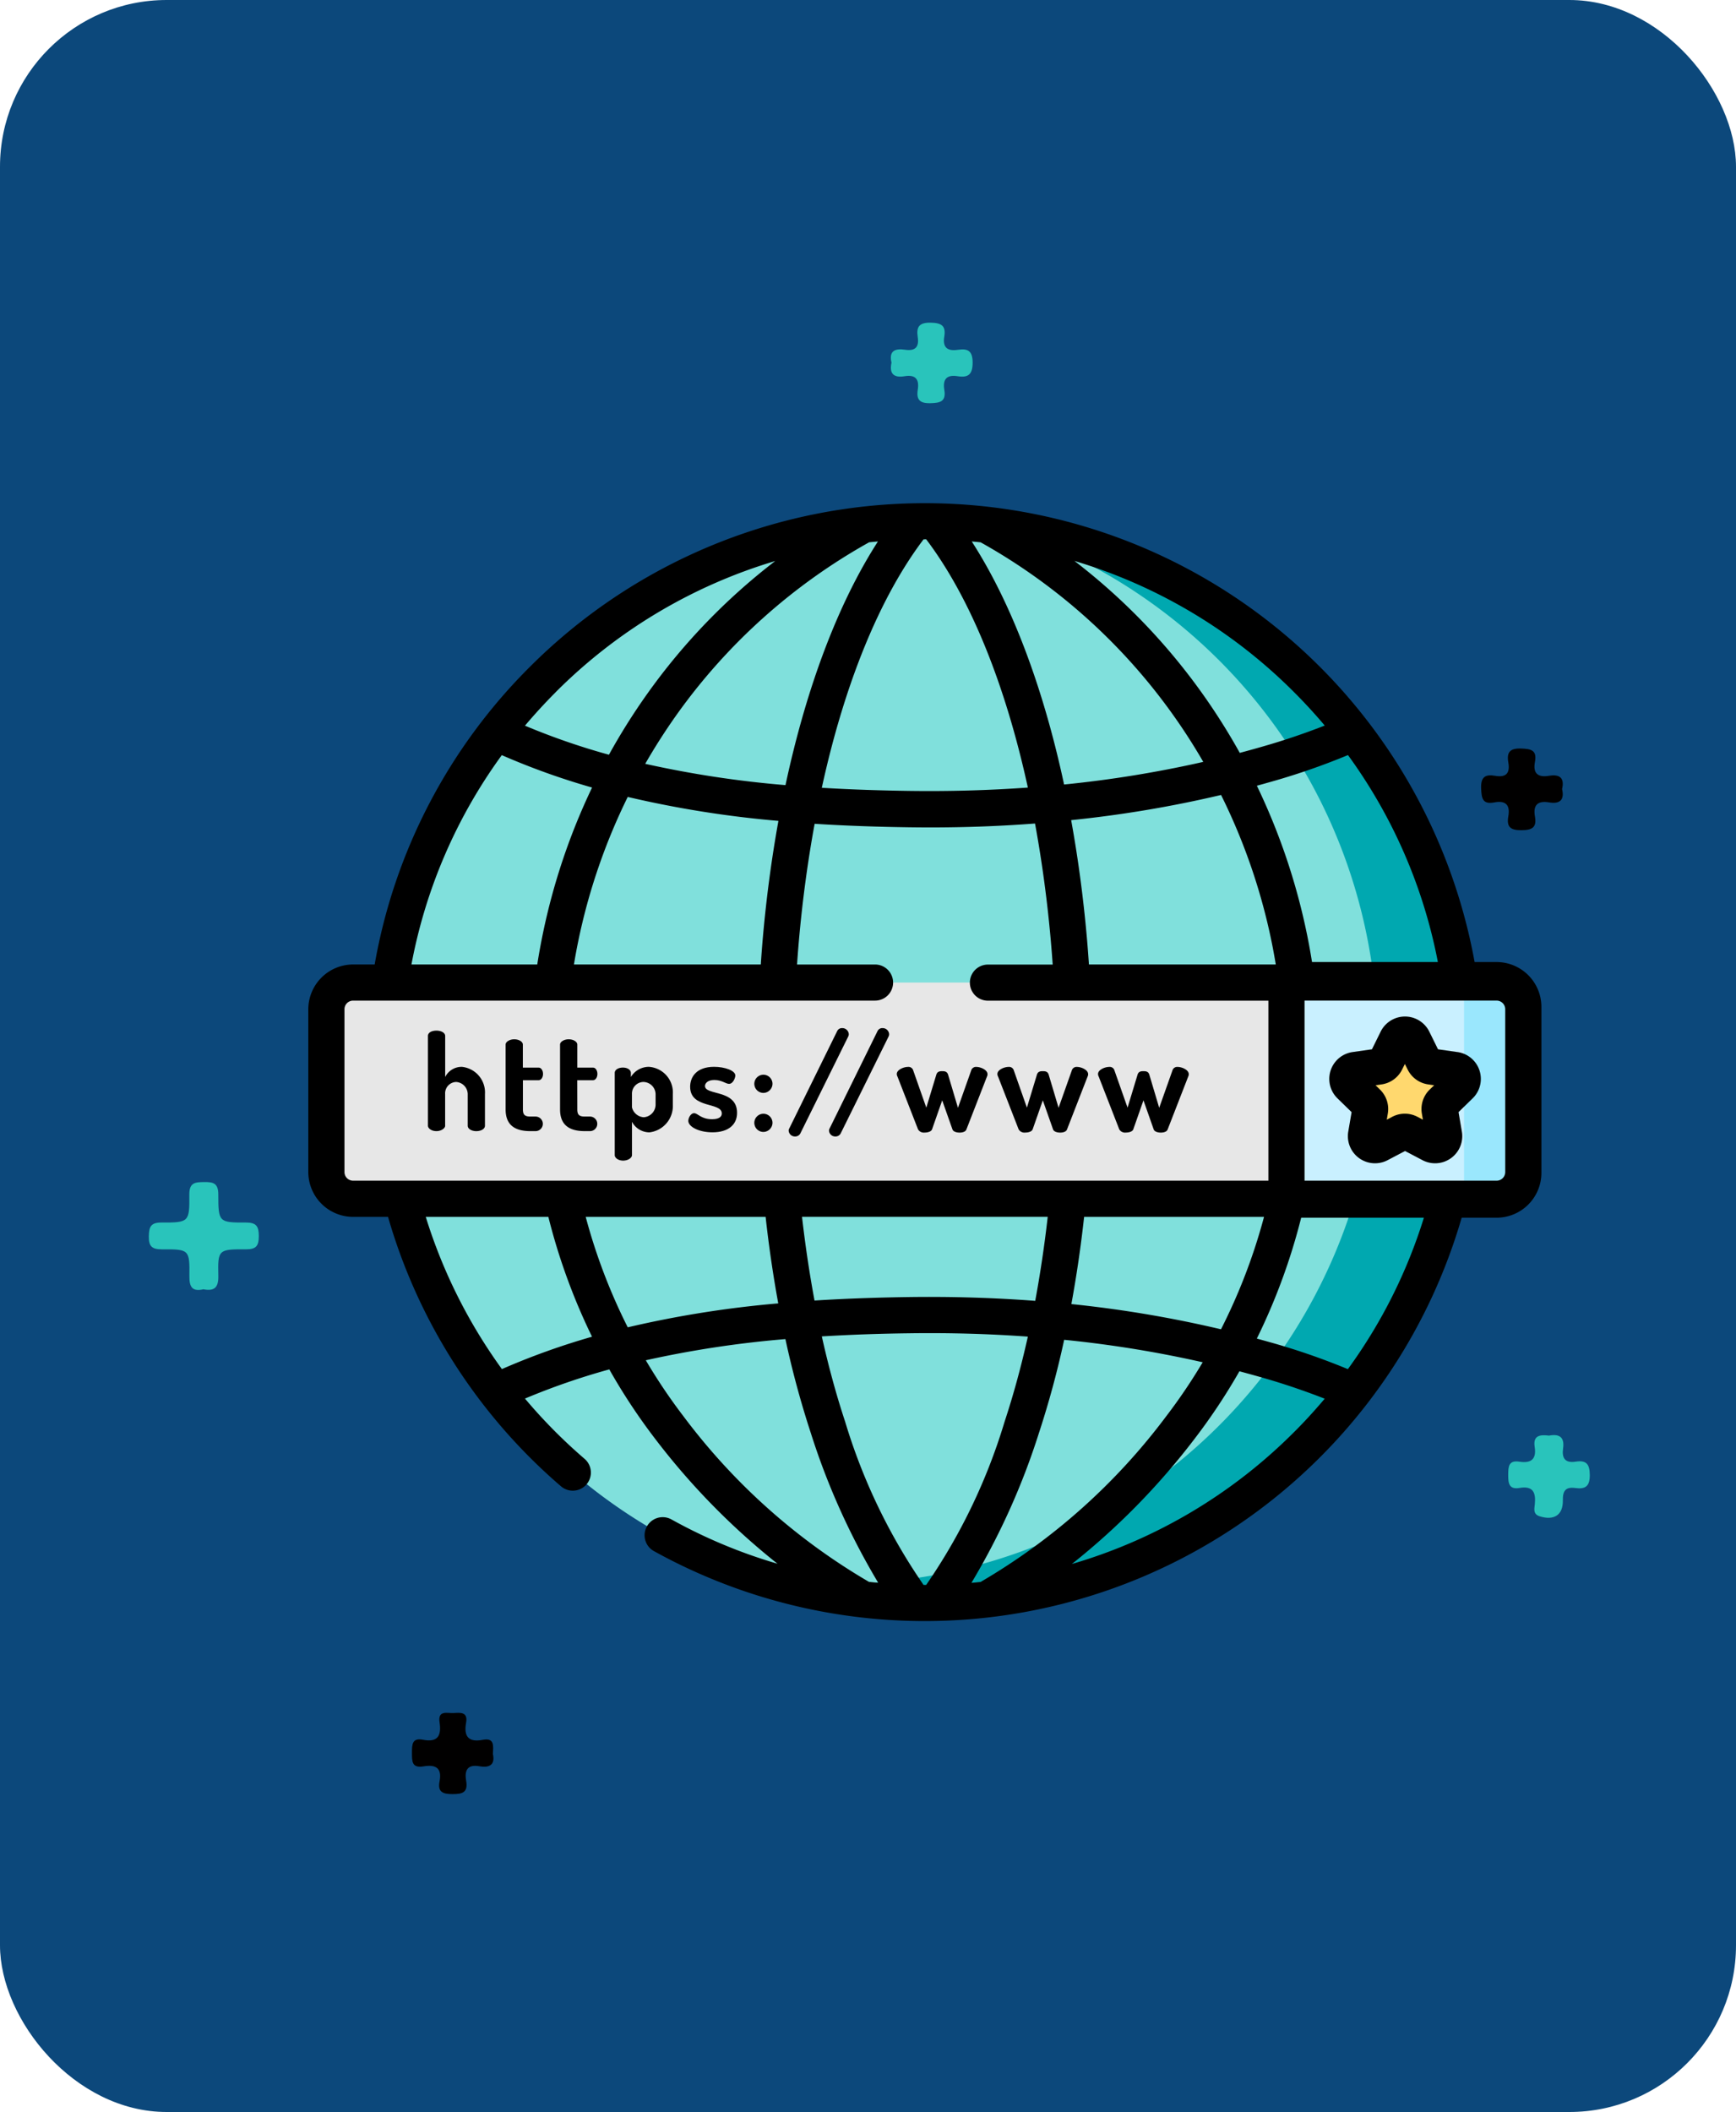 <svg xmlns="http://www.w3.org/2000/svg" width="125" height="152" viewBox="0 0 125 152">
  <g id="Grupo_157907" data-name="Grupo 157907" transform="translate(-1052 -13998.754)">
    <g id="Grupo_157189" data-name="Grupo 157189" transform="translate(1052 13998.754)">
      <rect id="Rectángulo_36766" data-name="Rectángulo 36766" width="125" height="152" rx="12" fill="#0c487b"/>
    </g>
    <g id="Grupo_157192" data-name="Grupo 157192" transform="translate(1062.717 14021.974)">
      <g id="Grupo_156582" data-name="Grupo 156582">
        <path id="Trazado_127053" data-name="Trazado 127053" d="M17.229,127.358c-.811.181-1-.2-.991-.959.021-1.9-.012-1.932-1.976-1.92-.731,0-.958-.222-.944-.946.013-.674.137-.987.914-.984,1.97.007,2.021-.032,2-2-.009-.89.427-.906,1.087-.913s1,.1,1,.894c0,1.991.04,2.027,1.986,2.019.752,0,.931.268.932.967s-.176.967-.929.962c-1.983-.011-2.03.026-1.987,1.9.021.872-.3,1.127-1.092.974" transform="translate(-13.318 -57.784)" fill="#29c4bb"/>
        <path id="Trazado_127054" data-name="Trazado 127054" d="M214.938,151.177c.726-.138,1.128.1,1.008.923-.1.688.138,1.071.9.953s1.017.157,1.023.958c.006.84-.337,1.033-1.053.937-.684-.092-.9.205-.887.885.022,1.066-.638,1.475-1.669,1.152-.489-.153-.382-.544-.351-.852.086-.842-.107-1.358-1.1-1.189-.769.131-.817-.352-.814-.942s.025-1.068.806-.947c.841.13,1.239-.178,1.1-1.066-.133-.849.411-.886,1.039-.811" transform="translate(-114.114 -71.077)" fill="#29c4bb"/>
        <path id="Trazado_127055" data-name="Trazado 127055" d="M213.285,70.552c.188.81-.183,1.087-.942.959-.822-.138-1.158.2-1.012,1.016.141.791-.2.98-.967.987-.79.007-1.088-.226-.95-1,.147-.819-.195-1.157-1.008-1-.843.158-.917-.283-.949-.992-.037-.832.286-1.05,1.01-.923.788.138,1.082-.189.948-.958-.128-.737.11-1.035.93-1.005.723.026,1.141.128.986.957s.205,1.141,1.014,1.005c.76-.128,1.129.144.94.954" transform="translate(-111.525 -36.984)" fill="#010000"/>
        <path id="Trazado_127056" data-name="Trazado 127056" d="M57.6,187.938c.177.755-.2,1.033-.951.9-.887-.16-1.1.3-.969,1.048.141.831-.261.96-.991.955-.7,0-1.072-.162-.925-.913.192-.987-.3-1.229-1.152-1.084-.872.149-.832-.4-.835-1,0-.579.012-1.07.8-.915,1.06.21,1.331-.3,1.188-1.248-.137-.908.555-.647,1.017-.674.489-.029,1.035-.092.892.7-.176.974.165,1.425,1.2,1.228.86-.165.755.435.73,1.011" transform="translate(-32.831 -84.939)" fill="#010000"/>
        <path id="Trazado_127057" data-name="Trazado 127057" d="M121.807,18.692c-.2-.862.274-1.03.979-.925.733.109,1.021-.194.91-.916s.1-1.05.933-1.033c.763.015,1.112.213.98,1-.136.8.235,1.065.989.952.7-.1,1.048.063,1.052.915,0,.874-.325,1.108-1.086.987-.8-.128-1.077.238-.952.989.14.842-.312.939-1.021.954-.758.015-1-.269-.893-.964.122-.762-.16-1.11-.955-.977-.776.13-1.108-.19-.934-.978" transform="translate(-68.333 -15.816)" fill="#29c4bb"/>
      </g>
      <g id="dominio" transform="translate(11.483 12.493)">
        <path id="Trazado_129537" data-name="Trazado 129537" d="M109.383,46.934A38.926,38.926,0,1,1,70.457,8.008,38.926,38.926,0,0,1,109.383,46.934Zm0,0" transform="translate(-26.063 -6.205)" fill="#80e0dc"/>
        <path id="Trazado_129538" data-name="Trazado 129538" d="M240.4,48.513a38.955,38.955,0,0,1-50.365,37.218A38.934,38.934,0,0,0,206.578,9.918,38.934,38.934,0,0,1,240.4,48.513Zm0,0" transform="translate(-157.08 -7.785)" fill="#00a8b0"/>
        <path id="Trazado_129539" data-name="Trazado 129539" d="M91.769,215H9.43a1.922,1.922,0,0,1-1.922-1.922V201.364a1.922,1.922,0,0,1,1.922-1.922H91.769a1.922,1.922,0,0,1,1.922,1.922v11.718A1.922,1.922,0,0,1,91.769,215Zm0,0" transform="translate(-6.205 -164.442)" fill="#e7e7e7"/>
        <path id="Trazado_129540" data-name="Trazado 129540" d="M421.28,214.237H406.148v-15.8H421.28a1.923,1.923,0,0,1,1.922,1.922v11.951A1.922,1.922,0,0,1,421.28,214.237Zm0,0" transform="translate(-335.716 -163.615)" fill="#c9f0ff"/>
        <path id="Trazado_129541" data-name="Trazado 129541" d="M436.1,221.378l.78,1.579a.652.652,0,0,0,.49.356l1.743.253a.651.651,0,0,1,.361,1.111l-1.261,1.229a.649.649,0,0,0-.187.576l.3,1.736a.651.651,0,0,1-.945.687l-1.559-.82a.653.653,0,0,0-.606,0l-1.559.82a.651.651,0,0,1-.945-.687l.3-1.736a.651.651,0,0,0-.187-.576l-1.261-1.229a.651.651,0,0,1,.361-1.111l1.743-.253a.652.652,0,0,0,.49-.356l.78-1.579A.651.651,0,0,1,436.1,221.378Zm0,0" transform="translate(-356.554 -182.273)" fill="#ffd86e"/>
        <path id="Trazado_129542" data-name="Trazado 129542" d="M482.225,215.008h-2.346V199.446h2.346a1.922,1.922,0,0,1,1.922,1.922v11.718a1.922,1.922,0,0,1-1.922,1.922Zm0,0" transform="translate(-396.661 -164.445)" fill="#9ae7fd"/>
        <path id="Trazado_129543" data-name="Trazado 129543" d="M85.564,33.525H83.979a40.233,40.233,0,0,0-68.03-21.241A39.932,39.932,0,0,0,4.778,33.7H3.225A3.228,3.228,0,0,0,0,36.923V48.641a3.228,3.228,0,0,0,3.224,3.224H5.74a40.222,40.222,0,0,0,12.453,19.39,1.3,1.3,0,0,0,1.7-1.975A37.7,37.7,0,0,1,15.6,64.942a49.937,49.937,0,0,1,6.072-2.1A43.166,43.166,0,0,0,24.945,67.8a50.768,50.768,0,0,0,8.839,9.03,37.313,37.313,0,0,1-7.636-3.189,1.3,1.3,0,0,0-1.265,2.277A40.263,40.263,0,0,0,83.047,51.925h2.517A3.228,3.228,0,0,0,88.788,48.7V36.749a3.228,3.228,0,0,0-3.224-3.224Zm-4.236,0H72.271c-.108-.675-.228-1.349-.368-2.023A45.877,45.877,0,0,0,68.3,20.835c.24-.066.481-.13.719-.2a49.637,49.637,0,0,0,5.841-2.006,37.214,37.214,0,0,1,6.473,14.893ZM69.661,33.7H56.208c-.045-.653-.093-1.306-.151-1.958-.258-2.913-.639-5.733-1.129-8.43A84.283,84.283,0,0,0,65.722,21.5,43.237,43.237,0,0,1,69.354,32.03c.115.555.215,1.112.308,1.669ZM71,14.124q1.15,1.15,2.187,2.381A50.253,50.253,0,0,1,68.3,18.133c-.408.117-.818.228-1.23.338a45.745,45.745,0,0,0-2.718-4.3,44.723,44.723,0,0,0-9.186-9.513A37.436,37.436,0,0,1,71,14.124ZM48.409,3.317A42.32,42.32,0,0,1,62.232,15.688q1.191,1.669,2.209,3.432a82.322,82.322,0,0,1-10.022,1.628C52.912,13.73,50.629,7.686,47.77,3.256q.32.027.639.062ZM44.394,3.1h.095c3.163,4.175,5.693,10.411,7.322,17.868q-4.172.3-8.543.24c-1.977-.028-4.092-.09-6.294-.224C38.6,13.525,41.134,7.283,44.3,3.105h.095Zm-3.375.151c-2.867,4.44-5.153,10.5-6.66,17.541a74.7,74.7,0,0,1-10.1-1.533q1.055-1.836,2.293-3.576A42.335,42.335,0,0,1,40.379,3.317q.319-.034.639-.061ZM33.85,23.366c-.486,2.68-.863,5.482-1.119,8.375-.058.652-.106,1.3-.15,1.958H19.126c.092-.557.194-1.114.309-1.669A43.268,43.268,0,0,1,23,21.642,75.737,75.737,0,0,0,33.85,23.366ZM17.79,14.124A37.436,37.436,0,0,1,33.623,4.662a44.691,44.691,0,0,0-9.186,9.513,45.529,45.529,0,0,0-2.791,4.431A49.823,49.823,0,0,1,15.6,16.514q1.04-1.233,2.194-2.39Zm-3.858,4.51a51.625,51.625,0,0,0,6.5,2.332A45.893,45.893,0,0,0,16.885,31.5q-.227,1.1-.4,2.2H7.426a37.212,37.212,0,0,1,6.505-15.065ZM3.224,49.261a.621.621,0,0,1-.62-.621V36.922a.621.621,0,0,1,.62-.62H40.807a1.3,1.3,0,1,0,0-2.6H35.19c.041-.576.085-1.152.135-1.727.258-2.913.64-5.725,1.133-8.4,2.375.152,4.651.22,6.773.251q.77.011,1.536.012,3.853,0,7.559-.283c.494,2.685.878,5.5,1.137,8.425q.076.863.136,1.727H48.935a1.3,1.3,0,1,0,0,2.6H69.13V49.261H3.224Zm65.593,2.6a41.432,41.432,0,0,1-3.1,8.095,84.333,84.333,0,0,0-10.773-1.815c.374-2.036.681-4.134.918-6.279H68.818Zm-15.576,0c-.235,2.068-.537,4.089-.9,6.048q-4.446-.337-9.107-.273c-2.126.03-4.406.1-6.785.251-.364-1.952-.665-3.966-.9-6.027ZM13.94,62.82A37.591,37.591,0,0,1,8.456,51.864h8.828a44.132,44.132,0,0,0,3.145,8.627A51.551,51.551,0,0,0,13.94,62.82Zm6.034-10.956H32.928c.235,2.127.54,4.209.91,6.228A75.734,75.734,0,0,0,23,59.814a41.436,41.436,0,0,1-3.027-7.949ZM40.366,78.132A45.024,45.024,0,0,1,27.013,66.217,40.426,40.426,0,0,1,24.3,62.185a74.791,74.791,0,0,1,10.053-1.524,67.027,67.027,0,0,0,1.828,6.756A50.915,50.915,0,0,0,41.037,78.2c-.224-.02-.447-.043-.671-.068Zm4.028.221H44.3A41.937,41.937,0,0,1,38.652,66.6c-.64-1.935-1.2-3.989-1.677-6.133,2.2-.133,4.317-.2,6.294-.224q4.368-.062,8.542.241c-.478,2.137-1.036,4.186-1.674,6.116a41.918,41.918,0,0,1-5.647,11.752h-.095Zm3.354-.149a50.837,50.837,0,0,0,4.86-10.786,66.584,66.584,0,0,0,1.817-6.706A82.314,82.314,0,0,1,64.4,62.329a40.386,40.386,0,0,1-2.629,3.888A45.025,45.025,0,0,1,48.408,78.14q-.329.035-.66.064ZM71,67.333A37.426,37.426,0,0,1,54.98,76.848,50.758,50.758,0,0,0,63.844,67.8a43.013,43.013,0,0,0,3.2-4.822q.632.169,1.258.345a50.444,50.444,0,0,1,4.883,1.628c-.692.819-1.416,1.616-2.183,2.382Zm3.853-4.509a49.678,49.678,0,0,0-5.836-2c-.238-.068-.48-.132-.719-.2a44.116,44.116,0,0,0,3.193-8.7h8.836a37.209,37.209,0,0,1-5.473,10.9ZM86.184,48.641a.621.621,0,0,1-.62.62H71.733V36.3h13.83a.622.622,0,0,1,.62.621Zm0,0"/>
        <path id="Trazado_129544" data-name="Trazado 129544" d="M433.088,216.073l-1.4-.2-.628-1.273a1.954,1.954,0,0,0-3.5,0l-.628,1.273-1.4.2a1.953,1.953,0,0,0-1.082,3.332l1.016.99-.24,1.4a1.954,1.954,0,0,0,2.834,2.059l1.256-.66,1.256.66a1.954,1.954,0,0,0,2.834-2.059l-.24-1.4,1.016-.99a1.953,1.953,0,0,0-1.082-3.332Zm-2,2.7a1.955,1.955,0,0,0-.562,1.729l.075.437-.392-.206a1.952,1.952,0,0,0-1.818,0l-.392.206.074-.437a1.951,1.951,0,0,0-.562-1.729l-.317-.31.438-.064a1.955,1.955,0,0,0,1.471-1.068l.2-.4.2.4a1.952,1.952,0,0,0,1.471,1.068l.438.064Zm0,0" transform="translate(-350.345 -176.069)"/>
        <path id="Trazado_129545" data-name="Trazado 129545" d="M50.9,226.231c0,.192-.289.394-.626.394-.365,0-.616-.2-.616-.394v-6.455c0-.231.251-.385.616-.385.337,0,.626.154.626.385v2.953A1.319,1.319,0,0,1,52.11,222a1.85,1.85,0,0,1,1.654,1.953v2.279c0,.26-.317.395-.625.395-.289,0-.616-.135-.616-.395v-2.279a.889.889,0,0,0-.837-.866.818.818,0,0,0-.789.866v2.28Zm0,0" transform="translate(-41.045 -180.931)"/>
        <path id="Trazado_129546" data-name="Trazado 129546" d="M83.19,228.05c0,.375.135.51.539.51H84.1a.524.524,0,1,1,0,1.049h-.375c-1.154,0-1.78-.471-1.78-1.559v-4.665c0-.231.327-.385.616-.385.317,0,.625.154.625.385v1.654h1.135c.2,0,.317.231.317.453s-.115.452-.317.452H83.19v2.107Zm0,0" transform="translate(-67.738 -183.915)"/>
        <path id="Trazado_129547" data-name="Trazado 129547" d="M105.769,228.05c0,.375.134.51.539.51h.375a.524.524,0,1,1,0,1.049h-.375c-1.154,0-1.78-.471-1.78-1.559v-4.665c0-.231.327-.385.616-.385.318,0,.625.154.625.385v1.654H106.9c.2,0,.317.231.317.453s-.115.452-.317.452h-1.135Zm0,0" transform="translate(-86.401 -183.915)"/>
        <path id="Trazado_129548" data-name="Trazado 129548" d="M128.383,234.869v.289a1.512,1.512,0,0,1,1.3-.731,1.848,1.848,0,0,1,1.722,1.953v.788a1.91,1.91,0,0,1-1.683,1.973,1.429,1.429,0,0,1-1.26-.76v2.4c0,.2-.289.394-.635.394s-.606-.192-.606-.394v-5.916c0-.231.259-.385.587-.385S128.383,234.638,128.383,234.869Zm1.78,1.511a.9.9,0,0,0-.875-.866.841.841,0,0,0-.827.866v.962a.935.935,0,0,0,.846.712.917.917,0,0,0,.856-.885Zm0,0" transform="translate(-105.157 -193.359)"/>
        <path id="Trazado_129549" data-name="Trazado 129549" d="M160.2,237.783c0-.846-2.28-.317-2.28-1.924,0-.683.433-1.433,1.722-1.433.78,0,1.53.27,1.53.625,0,.173-.163.6-.452.6-.231,0-.529-.279-1.058-.279-.481,0-.673.24-.673.433,0,.7,2.309.222,2.309,1.933,0,.857-.635,1.4-1.77,1.4-.981,0-1.741-.4-1.741-.828,0-.2.173-.548.413-.548.279,0,.491.433,1.3.433.567,0,.7-.222.7-.414Zm0,0" transform="translate(-130.426 -193.359)"/>
        <path id="Trazado_129550" data-name="Trazado 129550" d="M186.548,238.354a.665.665,0,0,1-.644.654.654.654,0,1,1,.644-.654Zm0,2.809a.665.665,0,0,1-.644.654.654.654,0,1,1,.644-.654Zm0,0" transform="translate(-153.125 -196.065)"/>
        <path id="Trazado_129551" data-name="Trazado 129551" d="M203.778,218.773a.372.372,0,0,1-.039.173l-3.453,6.985a.418.418,0,0,1-.375.211.449.449,0,0,1-.462-.423.328.328,0,0,1,.048-.163l3.453-7.013a.375.375,0,0,1,.347-.2A.466.466,0,0,1,203.778,218.773Zm0,0" transform="translate(-164.862 -180.063)"/>
        <path id="Trazado_129552" data-name="Trazado 129552" d="M220.536,218.773a.381.381,0,0,1-.039.173l-3.454,6.985a.417.417,0,0,1-.375.211.449.449,0,0,1-.462-.423.321.321,0,0,1,.048-.163l3.453-7.013a.375.375,0,0,1,.347-.2A.467.467,0,0,1,220.536,218.773Zm0,0" transform="translate(-178.714 -180.063)"/>
        <path id="Trazado_129553" data-name="Trazado 129553" d="M249.348,238.982c-.068.164-.279.222-.49.222-.24,0-.452-.077-.51-.222l-.741-2.1-.731,2.088c-.058.154-.289.231-.529.231a.481.481,0,0,1-.481-.231l-1.481-3.8a.4.4,0,0,1-.048-.183c0-.3.481-.51.808-.51a.352.352,0,0,1,.356.2l.962,2.732.721-2.376c.068-.221.231-.25.423-.25s.356.029.423.25l.712,2.386.971-2.741a.357.357,0,0,1,.356-.2c.308,0,.8.211.8.52a.353.353,0,0,1-.039.173Zm0,0" transform="translate(-201.964 -193.404)"/>
        <path id="Trazado_129554" data-name="Trazado 129554" d="M291.122,238.982c-.067.164-.278.222-.49.222-.24,0-.452-.077-.51-.222l-.74-2.1-.732,2.088c-.058.154-.288.231-.529.231a.481.481,0,0,1-.481-.231l-1.481-3.8a.4.4,0,0,1-.048-.183c0-.3.481-.51.808-.51a.353.353,0,0,1,.356.2l.962,2.732.721-2.376c.067-.221.231-.25.423-.25s.356.029.423.25l.712,2.386.972-2.741a.357.357,0,0,1,.356-.2c.308,0,.8.211.8.52a.353.353,0,0,1-.039.173Zm0,0" transform="translate(-236.494 -193.404)"/>
        <path id="Trazado_129555" data-name="Trazado 129555" d="M332.9,238.982c-.067.164-.278.222-.49.222-.24,0-.452-.077-.51-.222l-.74-2.1-.732,2.088c-.058.154-.289.231-.529.231a.481.481,0,0,1-.481-.231l-1.481-3.8a.4.4,0,0,1-.048-.183c0-.3.481-.51.808-.51a.353.353,0,0,1,.356.2l.962,2.732.721-2.376c.067-.221.23-.25.423-.25s.356.029.423.25l.712,2.386.972-2.741a.356.356,0,0,1,.356-.2c.308,0,.8.211.8.52a.353.353,0,0,1-.039.173Zm0,0" transform="translate(-271.026 -193.404)"/>
      </g>
    </g>
  </g>
</svg>
